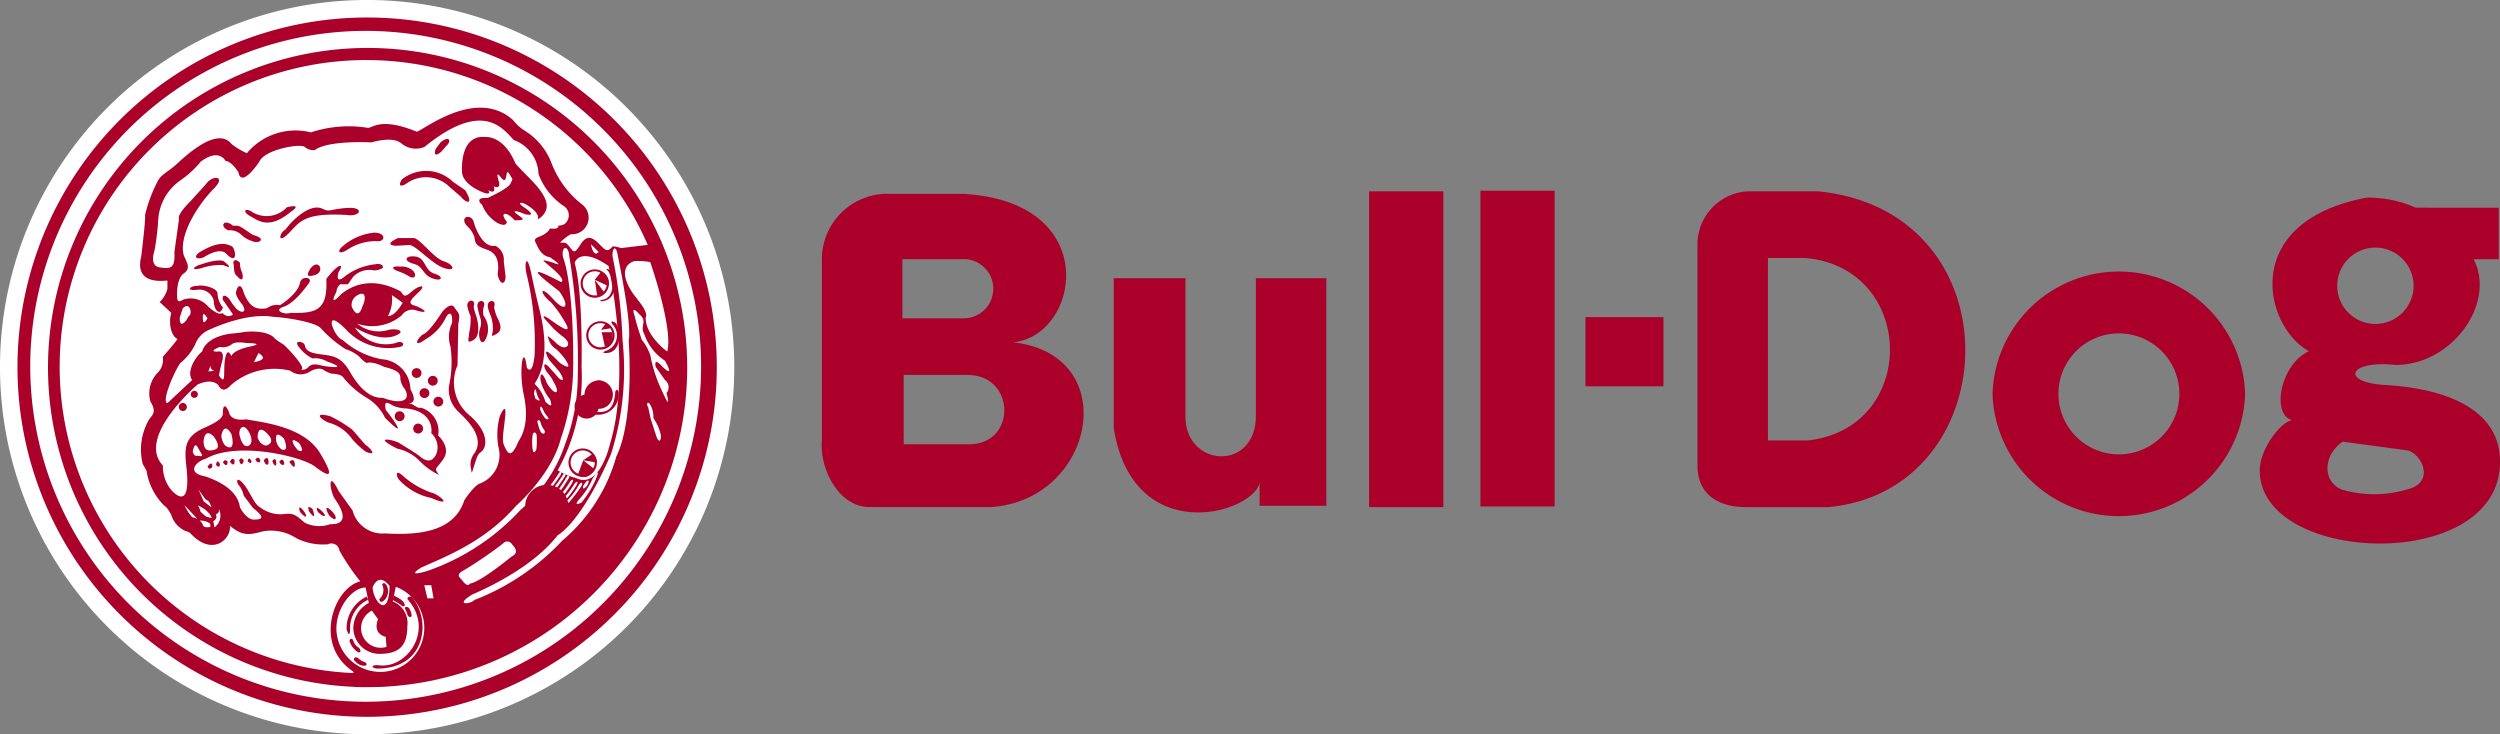 <svg xmlns="http://www.w3.org/2000/svg" width="248.753" height="73.061"><rect width="100%" height="100%" fill="#808080" stroke="none"/><defs><clipPath id="a"><path fill="none" d="M0 0h248.753v73.061H0z"/></clipPath></defs><g clip-path="url(#a)"><path d="M36.531 73.061a36.531 36.531 0 1 1 36.53-36.53 36.531 36.531 0 0 1-36.53 36.53" fill="#fff"/><path d="M1.739 36.532A34.791 34.791 0 1 1 36.53 71.323 34.791 34.791 0 0 1 1.739 36.532m34.646 33.291A33.375 33.375 0 1 0 3.01 36.449a33.375 33.375 0 0 0 33.375 33.374" fill="#ab0029"/><path d="M4.777 36.562a31.8 31.8 0 1 1 31.808 31.809A31.8 31.8 0 0 1 4.777 36.562m31.671 30.436A30.511 30.511 0 1 0 5.937 36.482a30.511 30.511 0 0 0 30.511 30.516" fill="#ab0029"/><path d="M16.66 27.91c-2.072.23-3.072-.537-2.609-2.38 0 0 .461-3.685.383-4.145a14.679 14.679 0 0 1 1.229-3.3c.305-.691 1.075-1 1.841-1.69s4.067-3.915 5.527-2.073a6.706 6.706 0 0 0 1.535.922 6.293 6.293 0 0 1 6.371-2.071 11.928 11.928 0 0 1 5.6-.461c.459.154 1.151-1.151 4.912.384.307.153 5.832-4.531 9.594-1.152a4.653 4.653 0 0 0 1.075 1 6.576 6.576 0 0 1 2.764 3.3 9.557 9.557 0 0 0 2.991 4.067 1.651 1.651 0 0 1-1.071 2.994 4.191 4.191 0 0 0-1.075.844c.537 0 .537-.076.923.384s.459.845 1.075-.154 1.151-.844 1.842-.153.845.921 1.381.305c0 0 .155-.077.846.154l3.836-.459c8.6 23.409-7.981 44.517-30.394 44.133l-.081-1.536c-3.99-2.609-1.995-8.29.692-8.982a21.392 21.392 0 0 1-2.074-3.068.8.8 0 0 0-1.15-.614 5.938 5.938 0 0 1-3.147-.614 4.621 4.621 0 0 0-3.224-.693c-1.3.309-2 .615-3.376-.537.154 1.3-1.687 3.071-3.838.846a.867.867 0 0 0-.537-.309 2.548 2.548 0 0 1-1.457-1.612s-.386-.768-.692-.922a6.153 6.153 0 0 1-1.765-3.454s-.155-.307-.383-.691a5.917 5.917 0 0 1 .69-4.527c.307-.384.691-.692.076-1.689a2.943 2.943 0 0 1 .692-2.84 1.844 1.844 0 0 0 .537-1.612s1.15-1.3 1.458-1.766c-.614-.305-.921-1.535-.614-2.608l-1.152-1.075a2.919 2.919 0 0 0 .767-1.3Zm-1.3-2.917s-.537 1.457.537 1.612 1.535.154 1.458-1.535l.461-3.3s-.308-.305 1.15-1.763l1.536-1.693c.615-.919 2.073-.844.768.461s-3.532 4.451-2.995 6.6c.308.768.768 1.3 0 1.842s-.69 2.378-.613 2.609.307.155.537 0a2.283 2.283 0 0 1 2.456.615s.841.845 1.3.767 0-.076.46.154a.663.663 0 0 0 .767-.077l-.845-1.228c-.383-.383-.154-1.075.537-.231a4.54 4.54 0 0 0 .537.767c.386.537 1.307.692.692-.305a3.177 3.177 0 0 1-.613-1c-.08-.384.384-1.536.766-.154.615 1.535 1.306 1.687 2.305 1.535a1.672 1.672 0 0 1 1.3-.305s1.766-1.075 1.993-2.228c.157-.768 1.383-.537.846.076 0 0-1.3 1.919-2.454 2.3s.154.845.614.615c2.609.076 3.761-.232 3.608-3.378 1.381-1.765 1.766-1.458 1.227-.691 0 0-.46 1.381.69.384a6.074 6.074 0 0 1 3-1.151c.23-.077.841 0 .69.383a1.816 1.816 0 0 1-.844.232 2.267 2.267 0 0 0-2.074.613l-.537.768h-.768a1.086 1.086 0 0 0-.381.766c-.308.537-.614 1.383.46.232 1.3-1.075 3.3-1.69 5.91-.308.309.308.309.767 1.075.076s1.531-.766.844-.076-1.459 1.229-.384 1.459c1.228.537 1.075.767.077.459a1.237 1.237 0 0 0-1.459.461 4.532 4.532 0 0 1-4.451.845 3.331 3.331 0 0 0 3.147.614c.692-.154 1.612.076.921.46s-2.072.616-4.3-.691a3.691 3.691 0 0 0 4.071 1.541c.69-.308 1 .228.459.383a5.716 5.716 0 0 1-5.451-1.763c-2.378-2.38-1.15.844-.307 1.075a8.135 8.135 0 0 0 3.84 1.918 3.055 3.055 0 0 1 2.915 2.994s.845 1.382-.154 1.382c.614.15.768.537 1.229.46a2.451 2.451 0 0 1 1.686 2.763s1.3 1.151.537 2.3-1 .845-.461 1.612a6.739 6.739 0 0 1-1.993-1.456 4.374 4.374 0 0 0-2.149-1.152c-2.609-1.3-.384-.921.231-.537s1.382.844 1.918 1.227c.616.537 1.3.844 1.766-.231a1.915 1.915 0 0 0-.537-2c.077-.308.154-2.149-2.454-2.456a3.626 3.626 0 0 1-1.227-.231c-.537-.231-1.075-.767-.845.384.766.922 2.3 3.147-.077.768a4.589 4.589 0 0 0-1.841-1.995 8.741 8.741 0 0 1-2.3-2c-.23-.386-1.152-.386-1.152-.386a3.181 3.181 0 0 1-.844-.383c-.307-.231-.922-.077-1.3.154a1.686 1.686 0 0 1-2-.076 6.654 6.654 0 0 0-5.833 1.381c-.305.307-.845.922-1.306.077 0 0-.537-.767-2.072-.077 0 0-6.142 5.219-3.453 8.06a3.688 3.688 0 0 0 .919 2.533c1 1 1.842.921 1.382-2.763-.154-1.612-.076-2.687 1.842-3.53s1.832-1.221 1.832-1.604.154-1 .614.077c0 0 .077.922 1.689.692 1.612.305 5.755.691 7.369 3.376s.767 2.3-.537 1.306-7.753-2.534-10.823-.768c-.921.231-2.072 1.381-.076 1.765 1.381.46 3.224 1.382 3.455 3.069 0 0 .613 1.227 1.38 1.227s1.228-.15-.076-1.151l-.922-1.227a2.5 2.5 0 0 0-.46-1c-.305-.308-.305-1 .384-.232s1.075 2.073 1.689 2.378a3.3 3.3 0 0 0 2.3.691c1.149-.15 1.3.154 2.149.846a3.217 3.217 0 0 0 2.534.154c.537 0 2.226 0 .459-2.533-.537-.845-.691-2.994.383-.768 0 0 1.152 1.612 1.383 1.918a3.075 3.075 0 0 0 3.224 2.3c2.84.154 6.83.077 7.9-3.3 0 0 1-1.535 1.612-1.687a3.05 3.05 0 0 0 1.766-3.686 7.068 7.068 0 0 1 .153-2.992s.691-1.612.537 0-.383 2.38-.077 2.992.615 1.384 1.383-.459c.537-.845 1.075-2.149.537-4.681s0-5.222.307-2.687c0 0 .537.921.768-1.15a28.509 28.509 0 0 0-.768-8.06c-.307-1.15 0-2.377.46-.075 0 0 .384 1.842.691 3.071s1.382 5.217-.383 7.828a3.939 3.939 0 0 1 1.075 1.765s.921 1 .46-.231a4.9 4.9 0 0 1-.845-1.535c-.231-.614-.076-1.689.537-.076.845 1.381 1.383 1.075.691-.077a3.761 3.761 0 0 0-.617-.924c-.46-.537-.537-1.458.384-.307 0 0 .305.307.613.69s.922.616.154-.537l-1-1.15s-.922-1.612.46-.308l.613.615s1.537 1.075.46-.461a6.454 6.454 0 0 0-.841-.921 1.6 1.6 0 0 1-.691-.844c-.231-.616-.231-.537.537.075a2.094 2.094 0 0 0 .691.537c.461.231 1.15-.231.155-1a8.177 8.177 0 0 1-1.46-1.382c-.613-.614-.766-1 .309-.228s2.149 1.457 1.3.076a11.11 11.11 0 0 0-1.381-1.919c-1.151-.921-1.075-1.765.232-.308s1.687.692.613-.767c-2.3-1.765-3.376-2.763.156-.921 0 0 .613 0-.537-1.075s-1.842-1.306-.23-.845c0 0 1.381.614-.308-.537-.921-.15-1.226-1.075-1.381-1.38s-.231-.46.383-.691a2.314 2.314 0 0 0 .844-.537c.231-.307 0-.231.537-.231s.46-.307.46-.307a1.3 1.3 0 0 0 .613-.155 1.107 1.107 0 0 0-.15-1.842 6.578 6.578 0 0 1-2.44-3.137 3.71 3.71 0 0 0-2.456-3.378c-1.151-1.228-3.145-3.992-8.9.69A2.257 2.257 0 0 1 40 14.319c-.921-.844-2.918-.153-3.069-.153 0 0-4.3-.23-5.6.767a1.324 1.324 0 0 1-1-.307c-.384-.383-3.991.23-4.526 1.458 0 0-1.769 2.687-2.075 1.075 0 0-.614-1.075-1.3-1.152 0 0-.615-1.3-2.457.077a9.687 9.687 0 0 1-2 1.846 5.158 5.158 0 0 0-2.227 3.914 25.83 25.83 0 0 1-.384 3.148m1.3 15.121 2.456-2.3c-.614-.845.384-2.378 1-2.84 0 0 .231-1.381 2.764-1.766 0 0 .921-.075 1.3-.153s2.457-.231 3.147.615a5.518 5.518 0 0 0 .767.537c.308.153 2.531 2.532 1.842 2.532 0 0 .305.231.767-.23s1.075-.155 1.612-.076 2.38.305.231-.461a2.316 2.316 0 0 0-1.459-.307 3.928 3.928 0 0 1-1.307-1.079c-.613-.768.233-.615.46-.384s-.076.767 1.306 1 2.3.078 3.3 1.842 2.149 2.61 3.224 2.536c1.843.688 2.841.305 2.226-.846a1.96 1.96 0 0 1-.46-1c0-.459 0-.844-1.612-1.227 0 0-1.151-.615-1.762-.383a3.345 3.345 0 0 1-.692-.615 3.819 3.819 0 0 0-1.383-.767 11.773 11.773 0 0 1-2.454-2.072c-.537-.614-3.379-1.075-4.836-1.151 0 0-2.227-.537-6.3 1.3a2.548 2.548 0 0 0-1.382 1.458 5.42 5.42 0 0 1-1.377 1.765c-.383.231-2.073 3.915-1.382 4.07m1.228-8.52s-.076 1.227.691.23a1.317 1.317 0 0 1 .305-.46c.231-.23 0-1.381-.689-.691l-.308.922m2.3-.154s-.078 1.227.46.23c0 0-.46-.768-.46-.23m14.813-.922s.614 1.536 1.075-.076c.305-.537.46-1.689-.616-1a1.089 1.089 0 0 0-.459 1.075m3.99-1.151a3.429 3.429 0 0 1-.383 2.073s.615.154 1.458-1.306c0 0-.386-.307-1.075-.767m-9.355 15.432c.845.383.15-.69.15-.69-1.149-.846-.46.3-.46.3Zm-1.612-.078c.845.309.231-1.075.231-1.075-1-1-.768.231-.768.231a1.377 1.377 0 0 0 .537.844m-1.539-.383s1.075-.228.078-1.227-.924.461-.924.461c.307.766.846.766.846.766m-2.227-.076c.386.384 1.152-.076.537-1.227s-1.151-.232-.921.383a2.075 2.075 0 0 0 .381.845m-1.841.076c1.15.768.614-1.151.614-1.151-.768-1.3-1 .155-1 .155a1.732 1.732 0 0 0 .384 1m-1 .383c.692-.228-.153-1.3-.153-1.3-.922-.922-1 .46-1 .46 0 .922.46 1.075 1.15.844m-1.765.616c.768.153.421-.081.076-.767-.381-.768-.537.383-.537.383.156.537.461.384.461.384m2.457-9.364a12.663 12.663 0 0 0-.308 1.382c.768 1.151.384-.46.615-1.689s.614-.23.614-.23c.23-.615 1.689-.922 1.689-.922 1.919-.383-.155-.383-.155-.383s-1.152-.23-1.535.153a1.465 1.465 0 0 1-1.151.231c-1.306.537-.155.46-.155.46.308-.077.615.154.386 1m35.765.461a19.175 19.175 0 0 1-2.374 10.362 7.13 7.13 0 0 0 1.842.768c2.38 1.15 3.378-3.454 3.378-3.454 1.687-5.528.69-13.587-.154-17.655-2.917-2-3.376-.305-3.376-.305.846 2.994.689 10.285.689 10.285m-.845.383a22.117 22.117 0 0 1-1.225 6.83c-.922 3.609-4.454 6.678-4.454 6.678-3.145 3.609-7.061 5.067-9.437 6.142-1.69 1.075.69.309.69.309a22.7 22.7 0 0 0 9.21-6.065 14.648 14.648 0 0 0 4.45-6.6 19.083 19.083 0 0 0 1.229-6.524 64.048 64.048 0 0 0-.845-12.125c-.077-1.152-.844-1-.614.15.69 1.765 1.075 6.524 1 11.207m4.914-2.994a27.755 27.755 0 0 1-1.15 11.36c-2.995 6.909-5.3 8.06-5.3 8.06-2.378 3.071-6.753 5.144-8.519 5.91-1.766 1.075-.231 1 .23.537a23.675 23.675 0 0 0 8.75-5.91 16.908 16.908 0 0 0 5.373-8.367c1.84-3.76 1.227-11.514 1.227-11.514.231-1.229-.307-4.683-1.075-8.443-.155-1.075-.537-.923-.537 0a49.553 49.553 0 0 1 1 8.364m1.458-4.069c1.227 1.459.845 1.843.845 1.843 0 1.842 2.149 3.376 2.149 3.376.615-2.3-1.69-8.9-1.69-8.9a6.1 6.1 0 0 0-1.606-.096c-1.535.537-.922 2.3.308 3.761m.46 4.069a5.113 5.113 0 0 1 .844 1.536 14.275 14.275 0 0 0 1.229 3.683c.921 2.073.381.077.381.077a.9.9 0 0 0-.15-1.3l-.923-1.3c-.154-.69.155-.615.692 0 1.3 1.227.231-.615.231-.615a5.136 5.136 0 0 1-2.073-2.687c-.46-.768.384-1.226-.46-1.917-1-1.152-.463.23-.463.23.156.768.692 2.3.692 2.3m-17.731 24.1c.459.537.614.15.614.15 1.075-.15 4.145-2.687 4.145-2.687.922-.46.155-1.075 0-1.3a.537.537 0 0 0-.845 0 42.019 42.019 0 0 1-4.065 2.762c-.46.228-.307.537-.307.537Zm-3.608 1.613h.615l-.232-1.307h-.691Zm-9.055 3.068a4.375 4.375 0 1 0 5.912-4.218l-.308 1.457a2.313 2.313 0 0 1 1.457 2.456c0 1.918-.767 2.762-2.763 2.762a2.606 2.606 0 0 1-2.61-2.61 2.855 2.855 0 0 1 1.538-2.454l-.314-1.539c-1.3 0-2.914 1.918-2.914 4.144m4.221-2.608c1.075 1 1.075-1.689 1.075-1.689-1.15-1.458-1.689.154-1.689.154a2.638 2.638 0 0 0 .616 1.536M20.96 36.351l-.231.615.614-.076a.458.458 0 0 1-.383-.537m4.3-.307c1.151-.228 1.075-.537.461-.921Zm13.2 28.322-.077-1c-1.075-.305-1-1.149-.768-1.765L37 60.758a1.953 1.953 0 0 0 1.46 3.608m15.944-11.82a2.152 2.152 0 1 1 .005 0m-1.127-12.874c.72.489.259-.144.259-.144l-.144-.4c-.174-.892-.259.058-.259.058.23.835.144.49.144.49m.949 1.928c.174.173.491.2.259-.144a2.216 2.216 0 0 1-.46-.719c-.23-.519-.374-.2-.23.144a3.8 3.8 0 0 0 .43.719m-.49 1.24c.2.516.633.287.43-.032a2.233 2.233 0 0 1-.374-.752c-.2-.546-.43-.145-.259.144a2.635 2.635 0 0 0 .2.636m-.743 1.845c.114.689.373.028.373.028a6.654 6.654 0 0 0 .029-1.411c-.087-.43-.4-.26-.4 0a4.78 4.78 0 0 0 0 1.383m-34.63 5.584a4.062 4.062 0 0 0 .778 1.209 1.423 1.423 0 0 1 .489.145Zm1.5 1.526a1.107 1.107 0 0 1 .344.487c.087.288.719.145.719.145v-.263s-.171-.345-1.063-.374m-.173-1.5a1.969 1.969 0 0 1 .259.632l.519.46.573.172c0-.287-.49-.892-1.351-1.264m.058-1.584.518 1.182.776.605c-.171-.461-.2-.633-.6-.806Zm1.731 2.479a.472.472 0 0 1-.261.66l.115.634a1.44 1.44 0 0 0 .43-1.843c.058.288 0 .4-.286.547m43.245-9.598s.215.71.558 1.746.556.249.458-.1a4.7 4.7 0 0 0-.728-1.631 2.457 2.457 0 0 0-.268-1.247c-.329-.6-.461-.115-.25.173m-4.929-15.46-.767-.768c.153.845.46 1.152.767.768m-1.477 23.182c-.175.287-.029.475.086.3a.845.845 0 0 0 .373-.532c.13-.418-.243-.072-.243-.072Zm-1.626 1.537c-.2.3.129.228.129.228a13.122 13.122 0 0 0 1.266-1.656c.188-.416-.071-.388-.243-.129a7.093 7.093 0 0 1-1.151 1.557m-.46-.118c-.215.361.157.215.157.215a10.912 10.912 0 0 0 1.194-1.59c.286-.575-.1-.329-.215-.115a8.852 8.852 0 0 1-1.137 1.493m-.441-.2c-.215.36.158.215.158.215a10.969 10.969 0 0 0 1.195-1.6c.287-.577-.1-.331-.215-.116a9 9 0 0 1-1.139 1.5m-.417-.215c-.215.361.158.215.158.215a18.376 18.376 0 0 0 1.319-1.934c.114-.235-.1-.331-.215-.115a12.3 12.3 0 0 1-1.259 1.827m-.423-.279c-.215.36.157.215.157.215a15.618 15.618 0 0 0 1.338-1.798c.114-.224-.1-.331-.215-.115a11.589 11.589 0 0 1-1.281 1.7m-.441-.125c-.215.36.158.215.158.215a16.873 16.873 0 0 0 1.362-1.835c.149-.288-.1-.333-.215-.115a12 12 0 0 1-1.3 1.737m3.289.9c-.577.691.269.268.269.268a9.536 9.536 0 0 0 1.458-2.378c.576-1.382-.346 0-.346 0a7.937 7.937 0 0 1-1.381 2.111" fill="#ab0029"/><path d="M38.026 58.176a1.2 1.2 0 0 1-.288 1.44s.059.576.576.031a1.277 1.277 0 0 0 .2-1.3c0-.058-.316-.575-.489-.174M61.215 39.154c-.038-.422.346-.5.346-.038a2.033 2.033 0 0 1-2.038 2.15c-.806 0-.691-.269.077-.269s1.459-.23 1.612-1.842M60.909 32.242s-.27-.461.269-.154.845 2.8-.692 3.03c0 0-.8.077-.269-.191a1.6 1.6 0 0 0 .692-2.687M60.524 26.987s-.423-.383.113-.154 1.152 3.109-.881 3.147c0 0-.115-.116.191-.155.988-.123 1.344-1.571.577-2.839" fill="#ab0029"/><path d="M57.771 28.214a1.41 1.41 0 1 1 .413 1 1.411 1.411 0 0 1-.413-1m1.411 1.182a1.2 1.2 0 1 0-1.2-1.2 1.2 1.2 0 0 0 1.2 1.2M58.331 33.376a1.411 1.411 0 1 1 1.413 1.41 1.411 1.411 0 0 1-1.413-1.41m1.413 1.182a1.2 1.2 0 1 0-.849-.351 1.2 1.2 0 0 0 .849.351M58.159 39.269a1.411 1.411 0 1 1 1.412 1.41 1.411 1.411 0 0 1-1.412-1.41m1.414 1.183a1.2 1.2 0 1 1 0-.005M56.563 46.038a1.414 1.414 0 1 1 .415 1 1.41 1.41 0 0 1-.415-1m1.414 1.183a1.2 1.2 0 1 0-1.2-1.2 1.2 1.2 0 0 0 1.2 1.2M39.926 60.223c.117.2.519.145.26-.258s-.86-.577-1.009-.752l-.115.489a5.412 5.412 0 0 1 .86.518M40.388 60.739l.17.46c.084.228.492.347.375-.142a1.678 1.678 0 0 0-.23-.549c-.146-.172-.605-.2-.316.231M36.501 59.359a3.474 3.474 0 0 0-2.013 3.253s.316 1.1.346-.029a3.109 3.109 0 0 1 1.783-2.9ZM34.803 63.849c-.113-.141.174-.518.346-.114a1.2 1.2 0 0 0 .518.691c.287.2.26.605-.058.461a1.924 1.924 0 0 1-.806-1.038M35.323 65.777c-.261-.172 0-.547.316-.287a1.741 1.741 0 0 0 .663.4c.2.057.317.43-.2.344a1.242 1.242 0 0 1-.778-.46" fill="#ab0029"/><path d="M40.614 59.705c-.23-.232.173-.43.346-.317 1.9 2.1 1.612 7.137-3.454 7.137-.518-.057-.663-.345.085-.345 2.821.49 5.669-3.424 3.023-6.476M32.625 42.03c-1.075-.537-1.151-1 .232-.614a13.141 13.141 0 0 1 2.149 1.3c.459.46 1.227 1.458 1.46 1.612s1.227 1.151-.078.615a8.342 8.342 0 0 1-1.382-1.298 4.167 4.167 0 0 0-2.38-1.612M39.685 47.714c-.331-.5-.3-1 .386-.383a8.425 8.425 0 0 0 2.842 1.683c.767.155 2.3 1.535 0 .537a6.027 6.027 0 0 1-3.227-1.837M41.605 43.135a.493.493 0 1 0-.347-.145.489.489 0 0 0 .347.145M41.452 37.607a.488.488 0 1 0-.487-.489.488.488 0 0 0 .487.489M43.062 38.375a.489.489 0 1 0-.487-.489.489.489 0 0 0 .487.489M42.233 39.606a.489.489 0 1 0-.487-.489.489.489 0 0 0 .487.489M43.618 40.45a.488.488 0 1 0-.346-.139.489.489 0 0 0 .346.143M19.343 39.589a.351.351 0 1 0-.25-.1.352.352 0 0 0 .25.1M18.119 40.889a.4.4 0 1 0-.326-.391.4.4 0 0 0 .326.391M45.98 17.242s-.383-3.915 2.38-3.608c0 0 1.765-.154 2.917 2.609 1.228 1.535 4.76 3.99 2.228 5.6 0 0 .383-.614-1.229-1.536-.46-.23-.845-.154-.154.307s1.151.923.077.691c-.614-.307-1.382-.459-.768 0s1 .615-.23.615c-.691-.846-1.612-.922-.768.154 0 0 0 .614-1 .076a3.7 3.7 0 0 1-1.457-1.76s-.922-.768.537-.692c0 0 2.072-.921 2.3-1.458s.231-.307-.076-.845-.308-.154-.384.231-.231.383-.537 0-.46-.461-.15.537c0 0 .15.69-.537.381 0 0 .307.845-.537.384 0 0 .461.691-.844.077s-1.689-1.3-1.766-1.766M43.372 14.786c-.231.537-.077.844.537.305l.537-.613c.461-.386.307-1.075-.614-.308ZM39.994 17.851c-.308.459-.308.844.384.459a3.331 3.331 0 0 1 4.374.308l1.075.922c.537.69 1.382.921.46-.615l-1.227-.844a3.841 3.841 0 0 0-5.068-.23M46.44 22.459c-.767-.919.461-1.228.691-.383s1 2.608 2.149 2.378a1.529 1.529 0 0 1 .845 1.536l.154 1.306c.154.841-.461 1.38-.767 0 .155-1 .077-2.075-1.075-2.459s-1.151-.69-1.227-1.227a2.594 2.594 0 0 0-.768-1.151M39.381 24.454c-1.075-.076-.308-.537.228-.768h1.537c.614 0 2 2 2.992 2.305s1.306 1.075.077.69-2.763-2.227-3.455-2.3ZM34.16 24.455c-.615.461-.537.922.305.461a5.074 5.074 0 0 1 2.919-.923c1 .155 1.075-.844-.154-.844a5.655 5.655 0 0 0-3.071 1.3" fill="#ab0029"/><path d="M41.07 26.224c-1-.308-.692-.845.305-.691s.844 1.383 1.841 1.689.768.845-.228.46-.845-1.228-1.918-1.458M39.839 26.528c-1-.077-.845.23-.231.46a5.447 5.447 0 0 1 1.151.537c.386.231.768 0 .386-.537a1.625 1.625 0 0 0-1.306-.46M28.402 22.842c-.615.308-.846 1.537.305.386s1.46-2.073 5.76-1.842c1.46.231 1.843-.845 0-.691s-1.63.43-2.378.077c-1.3-.615-3.145 1.3-3.683 2.071M24.949 21.001c-.614-.307-.845.077 0 .537s1.842 1.3 3.991-.461c0 0 1.3-.846-.384-.46a2.758 2.758 0 0 1-3.608.383M23.183 22.459c-.922-.767-1.382.077-.459.46a1.612 1.612 0 0 1 1.226.384 2.769 2.769 0 0 0 1.152.69c.614.309 1.536-.228.076-.613-.537-.307-1.228-.922-1.612-.922ZM20.266 25.606c-.846.307-1.075-.15-.232-.613s2-1.075 3.071-.463c.386.386.537 1.919-.615.691 0 0-.537-.691-2.223.384M20.038 26.3c-.69.154-1.228.691 0 .383a5.8 5.8 0 0 1 2.149-.307c.231.077 1.227.537.076-.383 0 0-.46-.308-2.226.307M19.653 28.446c-.845 0-1.152.537 0 .384a1.467 1.467 0 0 1 1.612 1.075c0 .922.614 1.612.919.691a2.257 2.257 0 0 1-.537-1.381c0-.537-1.382-.922-2-.768M42.067 33.28c-.768.616-.845 1.306.307.461a5.021 5.021 0 0 0 1.918-2c.308-.69.767-.846.691.383a3.244 3.244 0 0 0-.155 2.38 11.283 11.283 0 0 1-.153 3.915 3.009 3.009 0 0 0 .921 2.532c.615.615 2.763 2.457 1.612 4.145a1.827 1.827 0 0 0-.384 1.306c.155.614 0 1.075.384-.155s.384-1 .768-1.38.767-1.69-1.152-3.456a4.236 4.236 0 0 1-1.3-5.065l.077-4.145c.23-1.075 0-1-.384-1.612s-1.228.461-1.228.461-1.302 2.081-1.92 2.228M46.513 30.519c-.154-.768.919-.844.613 0a4.767 4.767 0 0 0 .232.845c.153.383.537 2-.232 2.456s-.46-.077-.46-.615a6.3 6.3 0 0 0 .155-1.765 4.191 4.191 0 0 1-.307-.921" fill="#ab0029"/><path d="M47.515 30.555c-.153-.768.922-.845.615 0a1.557 1.557 0 0 0 0 .884 2.2 2.2 0 0 1 .154 2.377c-.354.588-.614-.041-.614-.578s.307-.8.154-1.495a8.6 8.6 0 0 1-.309-1.195M48.546 30.555c-.154-.768.923-.845.614 0a4.739 4.739 0 0 0 .232.844c.153.384.81 1.348.042 1.805s-.383.077-.383-.458a4.322 4.322 0 0 0-.2-1.27 4.181 4.181 0 0 1-.308-.921M20.652 46.408s.537-.69.46.077c0 0-.307.381-.46-.077M21.495 46.253s.077-.692.386-.077c0 0 0 .537-.386.077M22.186 46.024s.154-.463.461-.077c0 0 0 .691-.461.077M22.878 45.947s.23-.537.459-.154c0 0 .076.845-.459.154M23.798 45.793s.23-.461.46.076c0 0-.231.767-.46-.076M24.643 45.869s.076-.537.381 0c0 0 0 .459-.381 0M25.406 45.717s.307-.386.46 0-.307.381-.46 0M26.254 45.793s.384-.537.459.076-.381.383-.459-.076M27.1 45.87s.307-.46.383.077-.23.46-.383-.077M27.789 45.947s.308-.461.461 0-.308.383-.461 0M28.787 45.947s.463-.461.537.154-.23.308-.537-.154M29.859 50.935c-.15-.383-.15-.689.308-.154s.384 1-.308.154M30.782 50.935s-.384-.844.305-.3c0 0 .537 1.381-.305.3M31.628 50.934s-.386-.766.307-.154.383.845-.307.154M32.778 51.316c-.305-.46-.537-1.15.154-.537s.615 1.306-.154.537M30.86 26.759c-.155.307-.616.921.459.613s.386-1.765-.459-.613M23.262 26.373c-.154-.46.154-.691.616-.23a2.165 2.165 0 0 0 .153.845c.155.23.307 1.382-.461.46 0 0-.307-.077-.307-1.075M39.763 41.906a.492.492 0 1 0-.346-.145.487.487 0 0 0 .346.145M59.795 27.065l-.613.768 1.3.614a1.041 1.041 0 0 0-.691-1.382M59.182 27.834l.228 1.535s.308.308.692-.308ZM60.256 32.208l-.461.614.921-.154s.155-.2-.459-.46M60.946 33.052h-1.075l.307 1.382s.921.459.767-1.382M59.182 37.965l.383.921.383-.921s-.23-.232-.766 0M60.871 39.574l-1.233-.3-.076 1.227s.919.386 1.306-.919M58.949 45.179l-.919.615 1.333.23s.124-.383-.414-.845M59.105 46.641l-1.075-.844-.537 1.457s1 .768 1.612-.614M55.573 50.551l-1.151.692 1.383-.23s.15-.08-.232-.463" fill="#ab0029"/><path d="m53.041 51.55 1.383-.308-1.075.768a.637.637 0 0 1-.307-.46" fill="#ab0029"/><path d="m53.654 52.317.768-1.075 1.227.307s-.307 1.766-2 .767M88.29 19.287h7.51c14.019.752 11.643 14.149 5.01 14.77 11.014 1.252 8.13 15.772-2.257 16.4H86.538c-3.133 0-5.008-3.885-4.758-6.635V26.041a6.524 6.524 0 0 1 6.51-6.759m7.385 6.51h-5.884v5.88h6.008a2.946 2.946 0 1 0-.124-5.883m.625 11.514h-6.382v6.9h6.507c4.76 0 4.63-6.891-.124-6.891M110.819 42.569V27.678h7.136v13.766c0 5.128 7.134 5.51 7.008-.25V27.678h7.01v22.649h-6.637v-2.25c-.879 3.125-12.645 6.383-14.52-5.51M136.228 19.038h7.386v31.419h-7.386zM147.305 18.977h7.383v31.414h-7.383zM157.757 31.558h7.761v6.881h-7.761zM173.906 19.038h7.014c19.9 2 18.776 29.792 1 31.419h-8.257c-2.131 0-4.761-.879-4.761-4.135V24.175a5.289 5.289 0 0 1 5.01-5.137m2 6.633V43.82h4.006c11.012-1.252 10.764-17.145-.253-18.149Z" fill="#ab0029"/><path d="M198.26 39.188a12.573 12.573 0 0 1 25.133 0 12.573 12.573 0 0 1-25.133 0m12.573 6.02a6.018 6.018 0 1 0-6.018-6.018 6.018 6.018 0 0 0 6.018 6.018M248.628 20.669v5.129h-2.5c2.257 4.381-2.13 10.514-7.762 10.514-4.757-.5-5.507 1.754-1 2 3.784.215 11.391 1.381 11.391 7.638 0 11.135-23.909 10.262-23.909.867 0-2.246 2.257-5 3.256-5-2.126-.5-1.25-5.507 1.627-6.878-4.506-2.506-6.885-12.9 5.758-15.273a11.655 11.655 0 0 1 4.881 1Zm-12.267 11.565a3.8 3.8 0 1 0-2.693-1.114 3.806 3.806 0 0 0 2.693 1.114m-3.38 16.469a11.432 11.432 0 0 0 6.507 0c2.755-.623 1.63-3.376.131-3.879l-6.512-.878c-1.877 1.252-2.126 3.882-.127 4.757" fill="#ab0029"/></g></svg>